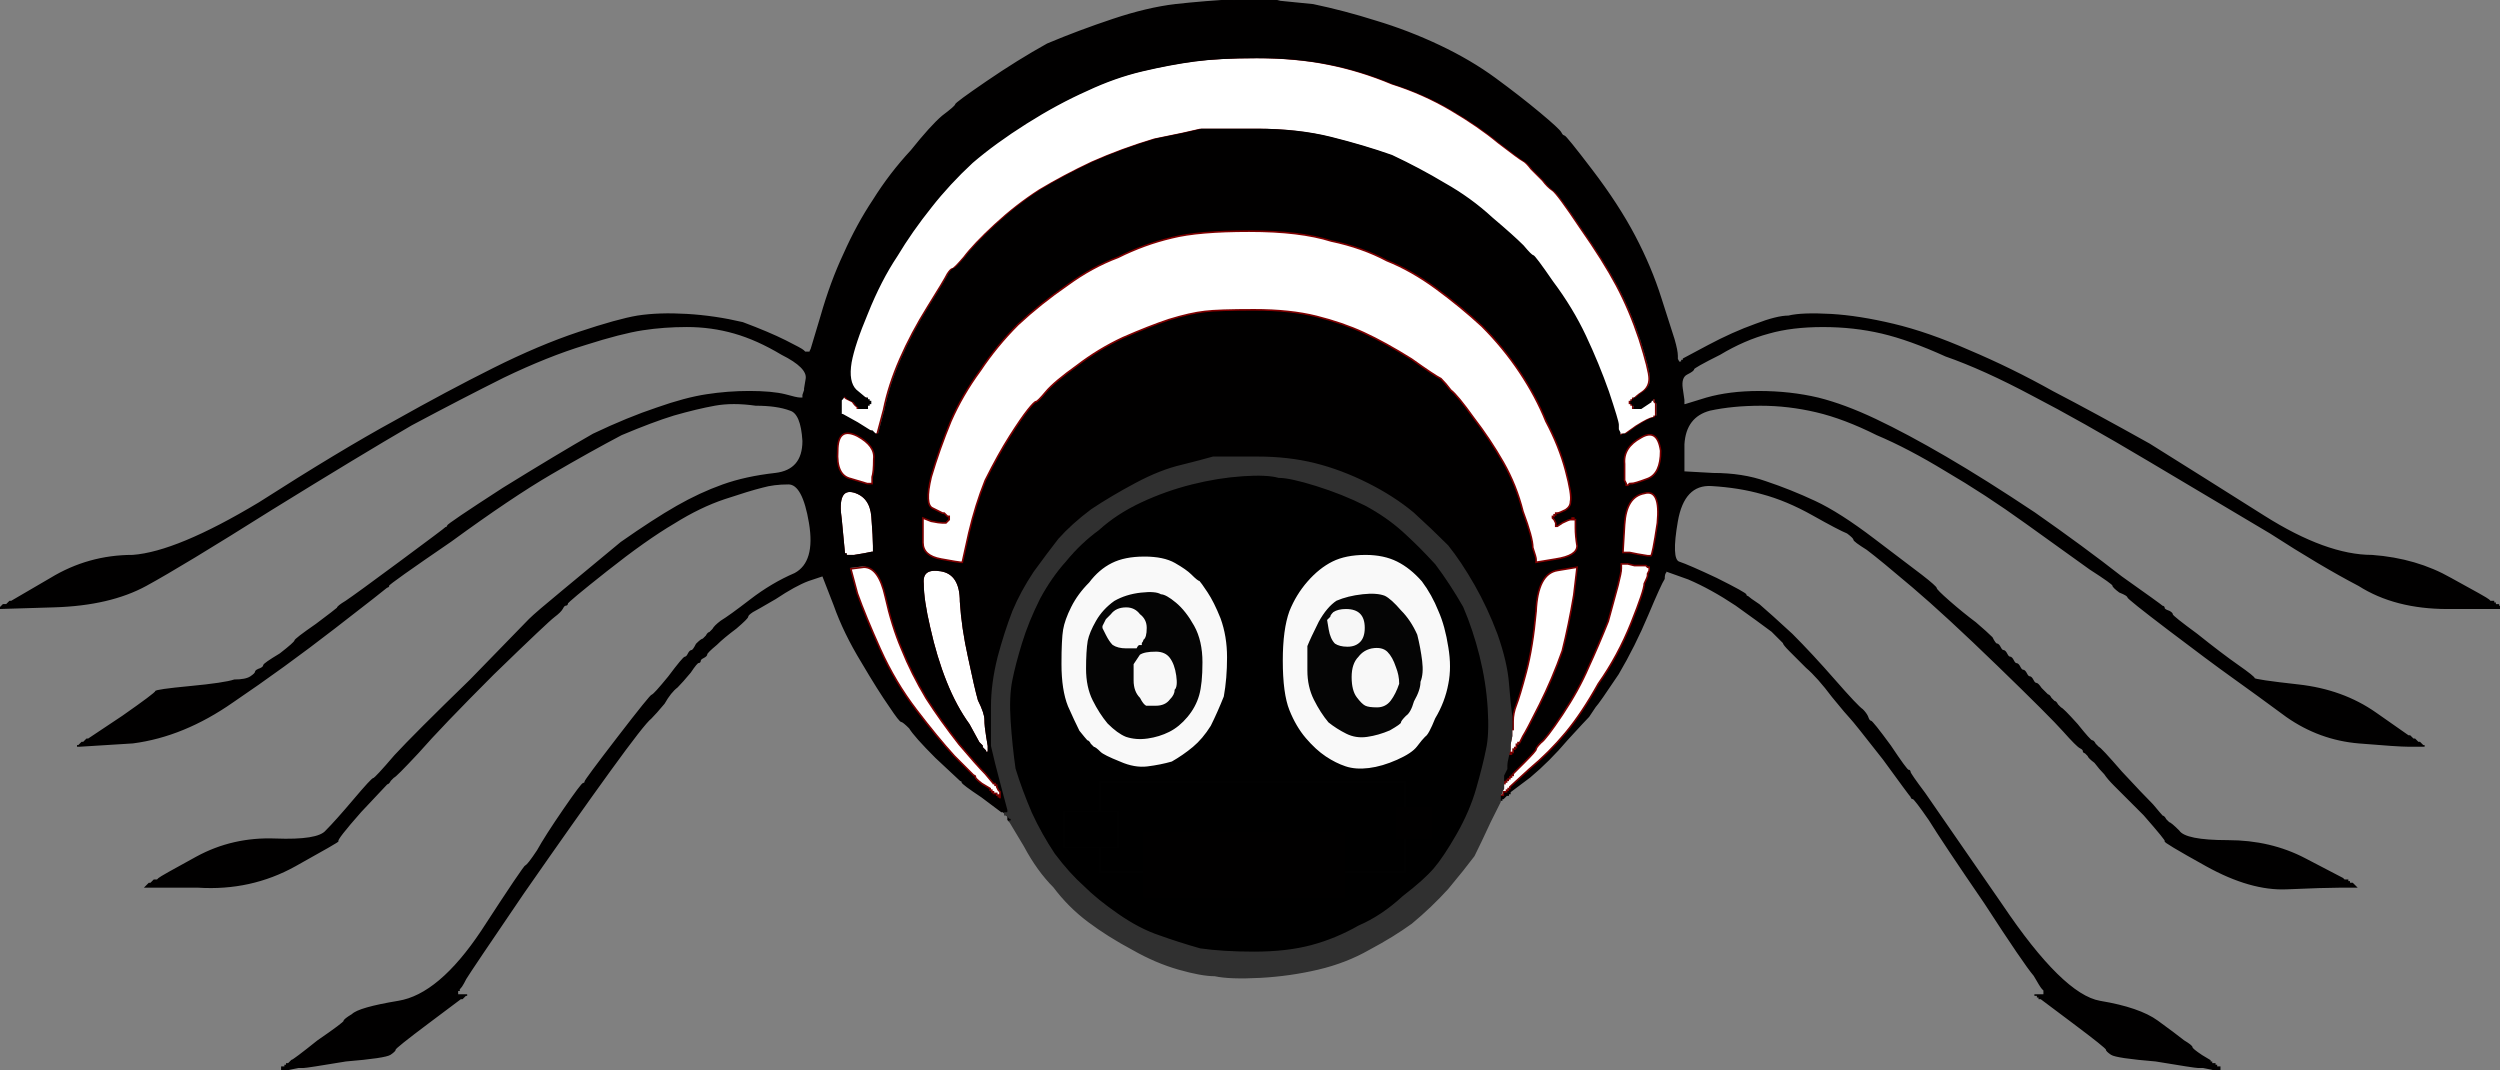 <?xml version="1.0" encoding="UTF-8"?>
<svg viewBox="0 0 1525 653" xmlns="http://www.w3.org/2000/svg">
 <rect x="0" y="0" width="1525" height="653" fill="#808080" stroke="none"/>
 <g fill-rule="evenodd">
  <path d="m705 397c4 0 7 1.333 9 4s3.333 6.333 4 11c0.667 4.667 0.333 7.667-1 9 0 2-1 4-3 6-2 2.667-5 4-9 4h-6c-1.333-0.667-2.667-2.333-4-5-2.667-2.667-4-6.333-4-11v-10l4-6c2-1.333 5.333-2 10-2z" fill="#f8f8f8" stroke="#f8f8f8"/>
  <path d="m698 339c8 0 14.333 1.333 19 4 4.667 2.667 8 5 10 7 2.667 2.667 4.333 4 5 4 0.667 0.667 2.333 3 5 7s5.333 9.333 8 16c2.667 7.333 4 15.333 4 24 0 8.667-0.667 16.667-2 24-2.667 6.667-5.333 12.667-8 18-3.333 5.333-7 9.667-11 13s-8.333 6.333-13 9c-4.667 1.333-9.667 2.333-15 3-5.333 0.667-11-0.333-17-3-6.667-2.667-10.667-4.667-12-6-2-2-3.333-3-4-3-0.667-0.667-1.333-1.333-2-2-0.667-1.333-1.333-2-2-2-0.667-0.667-2.333-2.667-5-6-2-4-4.333-9-7-15-2.667-6.667-4-15.333-4-26 0-10 0.333-17 1-21s2.333-8.667 5-14 6.333-10.333 11-15c4-5.333 8.667-9.333 14-12s12-4 20-4zm-2 23c6-0.667 10-0.333 12 1 2 0 5 1.667 9 5s7.667 8 11 14 5 13.333 5 22c0 8.667-0.667 15.333-2 20-1.333 4.667-3.667 9-7 13s-7 7-11 9-8.333 3.333-13 4c-4.667 0.667-9 0.333-13-1-3.333-1.333-7-4-11-8-3.333-4-6.333-8.667-9-14s-4-11.667-4-19c0-7.333 0.333-13 1-17 0.667-3.333 2.333-7.333 5-12s6.333-8.667 11-12c4.667-2.667 10-4.333 16-5z" fill="#f9f9f9" stroke="#f9f9f9"/>
  <g fill="#fff" stroke="#7b0000">
   <path d="m533 333v4h-1l-5 1-6 1h-5v-1h-1l-2-21c-2-13.333 0.667-19 8-17 6.667 2 10.333 7 11 15 0.667 8.667 1 14.667 1 18z"/>
   <path d="m602 449l1 6v5h-1v-1h-1v-1l-1-1-1-1v-1l-1-1-1-1-6-11c-5.333-7.333-10-16-14-26s-7.333-21-10-33c-2.667-11.333-4-20.333-4-27-0.667-6.667 3-9.333 11-8s12 7.667 12 19c0.667 10.667 2.333 22 5 34 2.667 12.667 4.667 21.333 6 26 2.667 5.333 4 9.333 4 12s0.333 6 1 10z"/>
  </g>
  <path d="m696 362c6-0.667 10-0.333 12 1 2 0 5 1.667 9 5s7.667 8 11 14 5 13.333 5 22c0 8.667-0.667 15.333-2 20-1.333 4.667-3.667 9-7 13s-7 7-11 9-8.333 3.333-13 4c-4.667 0.667-9 0.333-13-1-3.333-1.333-7-4-11-8-3.333-4-6.333-8.667-9-14s-4-11.667-4-19c0-7.333 0.333-13 1-17 0.667-3.333 2.333-7.333 5-12s6.333-8.667 11-12c4.667-2.667 10-4.333 16-5zm0 30v1h-1c-0.667 0-1.333 0.667-2 2h-6c-3.333 0-6-0.667-8-2-1.333-1.333-2.667-3.333-4-6l-2-4v-1l1-2 1-2 3-3c2-2.667 5-4 9-4 3.333 0 6 1.333 8 4 2.667 2 4 4.667 4 8 0 4-0.667 6.333-2 7 0 0.667-0.333 1.333-1 2zm9 5c4 0 7 1.333 9 4s3.333 6.333 4 11c0.667 4.667 0.333 7.667-1 9 0 2-1 4-3 6-2 2.667-5 4-9 4h-6c-1.333-0.667-2.667-2.333-4-5-2.667-2.667-4-6.333-4-11v-10l4-6c2-1.333 5.333-2 10-2z" fill="#040404" stroke="#040404"/>
  <path d="m810 384l-1-6 1-1 1-1c0-0.667 0.667-1.667 2-3 2-1.333 4.667-2 8-2 4 0 7 1 9 3s3 5 3 9-1 7-3 9-4.667 3-8 3-6-0.667-8-2c-2-2-3.333-5-4-9z" fill="#f7f7f7" stroke="#f7f7f7"/>
  <path d="m998 242l-1 1h-1v1h-1v1h-1v1h1v1h1v2h4l3-2 3-2v-1h1v-1h2v2l1 1v8h-1v1h-1c-1.333 0-4.667 1.667-10 5l-7 5h-2l-1 1h-1v-2l-1-2v-3c0-1.333-2-8-6-20-4-11.333-8.667-22.667-14-34s-12-22.333-20-33c-7.333-10.667-11.333-16-12-16-0.667 0-2.667-2-6-6-4-4-10.333-9.667-19-17-8.667-8-18.333-15-29-21-10-6-20.667-11.667-32-17-11.333-4-23.667-7.667-37-11s-28.333-5-45-5h-34c-5.333 1.333-14.667 3.333-28 6-13.333 4-26 8.667-38 14-11.333 5.333-22 11-32 17-9.333 6-18.333 13-27 21-8.667 8-15 14.667-19 20-4 4.667-6.333 7-7 7-0.667 0-1.667 1-3 3-1.333 2.667-5.333 9.333-12 20s-12.333 21.333-17 32c-4.667 10.667-8 21-10 31l-4 15h-2l-1-1-1-1h-1l-8-5-9-5h-1v-9l1-1 1-2 1 1 1 1 4 2c1.333 2 2.333 3 3 3v1h5v-2h1v-1h1v-1h-1v-1h-1v-1h-1l-6-5c-3.333-3.333-4.333-9-3-17 1.333-7.333 4.667-17.333 10-30 5.333-13.333 11.333-25 18-35 6-10 13-20 21-30 7.333-9.333 15.667-18.333 25-27 9.333-8 20.333-16 33-24s25-14.667 37-20c11.333-5.333 22.667-9.333 34-12s22-4.667 32-6 22.667-2 38-2c16 0 30.667 1.333 44 4s26.333 6.667 39 12c12.667 4 24.667 9.333 36 16s21 13.333 29 20c8.667 6.667 13.667 10.333 15 11 1.333 0.667 3 2.333 5 5l7 7c2 2.667 4 4.667 6 6s7.667 9 17 23c9.333 13.333 16.667 25 22 35 5.333 10 10 21 14 33 4 12.667 6 20.667 6 24 0 3.333-1.333 6-4 8-2 1.333-3.333 2.333-4 3z" fill="#fff" stroke="#7d0000"/>
  <path d="m758 290c10-0.667 17.333-0.333 22 1 4.667 0 12.333 1.667 23 5s20.667 7.333 30 12c8.667 4.667 16.333 10 23 16 6.667 6 13.333 12.667 20 20 6 8 11.667 16.667 17 26 4 9.333 7.333 19.333 10 30s4.333 21.333 5 32c0.667 10.667 0.333 19-1 25-1.333 6.667-3.333 14.667-6 24-2.667 9.333-6.667 18.667-12 28-5.333 9.333-10 16.333-14 21-4 4.667-10.333 10.333-19 17-8.667 8-17.667 14-27 18-9.333 5.333-19 9.333-29 12s-21.667 4-35 4c-12.667 0-23.667-0.667-33-2-9.333-2.667-17.667-5.333-25-8-8-2.667-16.333-7-25-13-8.667-6-15.667-11.667-21-17-6-5.333-12-12-18-20-5.333-8-10-16.333-14-25-4-9.333-7.333-18.333-10-27-1.333-9.333-2.333-19-3-29-0.667-10-0.333-18.333 1-25 1.333-6.667 3.333-14.333 6-23 2.667-8.667 6.333-17.667 11-27 4.667-8.667 10-16.333 16-23 6-7.333 12.667-13.667 20-19 7.333-6.667 16-12.333 26-17 10-4.667 20.333-8.333 31-11s21-4.333 31-5zm-60 49c8 0 14.333 1.333 19 4 4.667 2.667 8 5 10 7 2.667 2.667 4.333 4 5 4 0.667 0.667 2.333 3 5 7s5.333 9.333 8 16c2.667 7.333 4 15.333 4 24 0 8.667-0.667 16.667-2 24-2.667 6.667-5.333 12.667-8 18-3.333 5.333-7 9.667-11 13s-8.333 6.333-13 9c-4.667 1.333-9.667 2.333-15 3-5.333 0.667-11-0.333-17-3-6.667-2.667-10.667-4.667-12-6-2-2-3.333-3-4-3-0.667-0.667-1.333-1.333-2-2-0.667-1.333-1.333-2-2-2-0.667-0.667-2.333-2.667-5-6-2-4-4.333-9-7-15-2.667-6.667-4-15.333-4-26 0-10 0.333-17 1-21s2.333-8.667 5-14 6.333-10.333 11-15c4-5.333 8.667-9.333 14-12s12-4 20-4zm135 0c7.333 0 13.667 1.333 19 4 5.333 2.667 10.333 6.667 15 12 4 5.333 7.333 11.333 10 18 2.667 6 4.667 13.333 6 22 1.333 8 1.333 15.333 0 22-1.333 7.333-4 14.333-8 21-2.667 6.667-4.667 10.333-6 11-1.333 1.333-3 3.333-5 6s-6 5.333-12 8-11.667 4.333-17 5c-5.333 0.667-10 0.333-14-1s-8-3.333-12-6-8-6.333-12-11-7.333-10.333-10-17c-2.667-6.667-4-16.667-4-30 0-12.667 1.333-22.667 4-30 2.667-6.667 6.333-12.667 11-18 4.667-5.333 9.667-9.333 15-12s12-4 20-4zm13 149l-1-1v-2l-1-2-1-1v-2h2v2l1 1 1 2v2l4 5c1.333 3.333 3 5 5 5 1.333 0 2.333 0.667 3 2 0.667 2 1.333 3 2 3 0.667 0.667 1 1 1 1h1l2 1 1 1h3l1 1 1 1h-4l-2-1-1-1h-1c-1.333 0-2.667-0.333-4-1s-5.667 2.333-13 9-15 12-23 16c-7.333 5.333-15.333 9-24 11-9.333 2-21.333 3-36 3-14 0-25.333-1-34-3-9.333-2-17-5-23-9-6-2.667-14-8.333-24-17s-16.333-12.333-19-11l-5 2-1 1-2 1h-3v1h-1v-2h1l1-1h3l1-1 1-1 5-2c2.667-2 5-4 7-6s3.667-5 5-9 2.333-5.667 3-5c0.667 0-0.333 2.667-3 8-1.333 4.667 2 10.667 10 18 8.667 6.667 16.667 12 24 16 6.667 4 14 7.333 22 10 8 1.333 18.667 2 32 2 14 0 24.667-0.667 32-2 8-2.667 15.333-5.667 22-9 6.667-3.333 14-8.333 22-15s11.333-11.667 10-15c-1.333-3.333-2.333-5.333-3-6z" stroke="#010101"/>
  <path d="m754 0h23l4 1 20 2c12.667 2.667 25.333 6 38 10 13.333 4 26.333 9 39 15s24 12.667 34 20c10 7.333 19 14.333 27 21 8 6.667 12.333 10.667 13 12 0.667 1.333 1.333 2 2 2 0.667 0 6.333 7 17 21s19.333 27.333 26 40c6.667 12.667 12 25.333 16 38s6.667 21 8 25c1.333 4.667 2 8 2 10v2l1 2 1 1v-1h1v-1h1v-1l15-8c10-5.333 19.667-9.667 29-13 8.667-3.333 15.333-5 20-5 5.333-1.333 14-1.667 26-1 11.333 0.667 24 2.667 38 6s29.333 8.667 46 16c17.333 7.333 34.333 15.667 51 25 16.667 8.667 36.333 19.333 59 32 21.333 13.333 44.667 28 70 44s47.333 24 66 24c18 1.333 34 6 48 14 14.667 8 22.333 12.333 23 13l1 1h2v1h1v1h2v1h1v1h-32c-21.333 0-39.333-4.667-54-14-15.333-8-33.333-18.667-54-32-21.333-12.667-46-27.333-74-44s-51.667-30-71-40c-20-10.667-37.667-18.667-53-24-14.667-6.667-27.667-11.333-39-14-11.333-2.667-23.333-4-36-4s-23.667 1.333-33 4c-10 2.667-20 7-30 13-10.667 5.333-16 8.333-16 9 0 0.667-1.333 1.667-4 3s-3.667 4.333-3 9l1 7v3h1l13-4c9.333-2.667 20-4 32-4 12.667 0 24.667 1.333 36 4 10.667 2.667 22.333 7 35 13s27 13.667 43 23c16 9.333 34 20.667 54 34 20 14 37.667 27 53 39 16 11.333 24.333 17.333 25 18 0.667 0 1 0.333 1 1s1 1.333 3 2c1.333 0.667 2 1.333 2 2 0 0.667 5 4.667 15 12 10 8 18.333 14.333 25 19 6.667 4.667 10 7.333 10 8 0 0.667 9 2 27 4s33.667 7.667 47 17 20 14 20 14h1l1 1 1 1h1l1 1 1 1h1l1 1 1 1h1-10c-4 0-14-0.667-30-2s-30.667-6.667-44-16c-12.667-9.333-23.667-17.333-33-24-9.333-6.667-22.333-16.333-39-29s-25-19.333-25-20c0-0.667-1.667-1.667-5-3-2.667-2-4-3.333-4-4 0-0.667-4.667-4-14-10-9.333-6.667-22.333-16-39-28s-33-22.667-49-32c-15.333-9.333-29.333-16.667-42-22-13.333-6.667-25.667-11.333-37-14-11.333-2.667-22.667-4-34-4s-21.667 1-31 3c-10 2.667-15.333 9.667-16 21v17l18 1c12 0 22.667 1.667 32 5 10 3.333 20 7.333 30 12s22 12.333 36 23 23.667 18 29 22c6 4.667 9 7.333 9 8 0 0.667 2.667 3.333 8 8s10.667 9 16 13c4.667 4 8 7 10 9 1.333 2.667 2.333 4 3 4 0.667 0 1.333 0.667 2 2 0.667 1.333 1.333 2 2 2 0.667 0 1.333 0.667 2 2 0.667 1.333 1.333 2 2 2 0.667 0 1.333 0.667 2 2 0.667 1.333 1.333 2 2 2 0.667 0 1.333 0.667 2 2 0.667 1.333 1.333 2 2 2 0.667 0 1.333 0.667 2 2 0.667 1.333 1.333 2 2 2 0.667 0 1.333 0.667 2 2 0.667 1.333 1.333 2 2 2 0.667 0 1.667 1 3 3 2 2 3.333 3.333 4 4 0.667 0 1.333 0.667 2 2 0.667 0.667 1.333 1.333 2 2 0.667 0 1.333 0.667 2 2 0.667 0.667 1.333 1.333 2 2 0.667 0 4 3.333 10 10 5.333 6.667 8.333 10 9 10 0.667 0 1.333 0.667 2 2 0.667 0.667 1.333 1.333 2 2 0.667 0 5.333 5 14 15 8.667 9.333 15 16 19 20 3.333 4 5.333 6.333 6 7 0.667 0 1.333 0.667 2 2 0.667 0.667 1.333 1.333 2 2 0.667 0 2.667 1.667 6 5 2.667 4 12.667 6 30 6s33 3.667 47 11 21.667 11.333 23 12l1 1h2v1h1v1h2l1 1 1 1h-10c-6 0-16.667 0.333-32 1-14.667 0.667-31-4-49-14s-26.333-15-25-15c0.667 0-3.667-5.333-13-16l-18-18c-2.667-2.667-4.667-5-6-7-2-2-4-4.333-6-7-2.667-2-4-3.333-4-4-0.667-0.667-1.333-1.333-2-2-0.667 0-1-0.333-1-1s-0.667-1.333-2-2c-1.333-0.667-4.667-4-10-10s-18.667-19.333-40-40-38.667-36.667-52-48-22.667-19-28-23c-5.333-3.333-8-5.333-8-6 0-0.667-1.333-2-4-4-3.333-1.333-10.333-5-21-11s-21-10.333-31-13c-9.333-2.667-19.667-4.333-31-5-11.333-0.667-18.333 6.667-21 22-2.667 15.333-2.333 23.667 1 25 4 1.333 11.667 4.667 23 10 12 6 18 9.333 18 10 0 0.667 0.333 1 1 1 0.667 0.667 3 2.333 7 5 4.667 4 11.333 10 20 18 8 8 16.667 17.333 26 28 9.333 10.667 15 16.667 17 18 1.333 1.333 2.333 2.667 3 4 0.667 2 1.333 3 2 3 0.667 0 4.667 5 12 15 6.667 10 10.333 15 11 15 0.667 0 1 0.333 1 1s3 5 9 13c6 8.667 21.667 31.333 47 68 24.667 36.667 44.667 56.333 60 59 16 2.667 27.667 6.667 35 12 7.333 5.333 12.667 9.333 16 12 3.333 2 5 3.333 5 4 0 0.667 2 2.333 6 5l5 3v1h1v1h2v1h1v1h2v2h-1l-4-1-5-1h-3c-1.333 0-10-1.333-26-4-16-1.333-25-2.667-27-4s-3-2.333-3-3c0-0.667-6.667-6-20-16l-20-15h-1v-1h-1v-1h-2 7v-1h-1v-2l-1-1c-0.667-0.667-2.333-3.333-5-8-4-4.667-14-19.333-30-44-17.333-25.333-28.667-42.333-34-51-6-8.667-9.333-13-10-13-0.667 0-1-0.333-1-1-0.667-0.667-6.333-8.333-17-23-12-15.333-18.667-23.667-20-25-1.333-1.333-5-5.667-11-13-6-8-11.333-14-16-18-4.667-4.667-8-8-10-10-2.667-2.667-4-4.333-4-5-0.667-0.667-3-3-7-7-5.333-4-12.667-9.333-22-16-10-6.667-19.667-12-29-16l-14-5v1c-0.667 0.667-1 2-1 4-1.333 2-4.667 9.333-10 22s-11.333 24.667-18 36c-8 12-12.667 18.667-14 20l-4 6c-1.333 1.333-5.667 6-13 14-7.333 8.667-15 16.333-23 23l-12 9v1h-1v1h-1l-1 1-1 1h-1v1h-1v-3h1v-1h1v-1h2v-1h1v-1h1v-1l12-11c8-6.667 15.333-14 22-22 6.667-8 13.333-18 20-30 8-11.333 14.667-23.667 20-37 5.333-13.333 8-21.333 8-24 1.333-2.667 2-4.333 2-5v-1l1-2v-2h-1l-1-1h-7l-4-1h-4v3c0 1.333-0.667 4.667-2 10-1.333 4.667-3.333 12-6 22-4 10-8 19.333-12 28-4 9.333-9.333 19-16 29s-11 15.667-13 17c-2 2-3 3.333-3 4 0 0.667-2.333 3.333-7 8l-7 7v1h-1v1h-1v1h-1v1h-1v1h-1v1h-1v-5l1-2 1-2v-2c0-1.333 0.333-3.333 1-6l1-4v3h1v-1h1v-2h1v-1h1v-2h1v-1h1s0.667-1.333 2-4c1.333-2 4.667-8.333 10-19s10-21.667 14-33c2.667-10.667 5-22 7-34l2-17-12 2c-8 1.333-12.333 9.667-13 25-1.333 14.667-3.333 27-6 37s-4.667 16.667-6 20c-1.333 3.333-2 6.667-2 10v5h-1v-8c-0.667-4.667-1.333-11.333-2-20-0.667-8.667-3-18.667-7-30-4-10.667-8.667-20.667-14-30-5.333-9.333-10.667-17.333-16-24-6.667-6.667-13.667-13.333-21-20-8-6.667-17.333-12.667-28-18-10.667-5.333-21.333-9.333-32-12s-22.333-4-35-4h-27c-4.667 1.333-11 3-19 5-8.667 2-18 5.667-28 11s-19 10.667-27 16c-8 6-14.667 12-20 18-4.667 6-9.667 12.667-15 20-5.333 8-9.667 16-13 24-3.333 8.667-6.333 18-9 28-2.667 10.667-4 20.667-4 30v24c1.333 6 3.333 14 6 24l4 15v2l1 1 1 2v2h-1l-1-1v-2l-1-1-1-1-1-1h-1l-12-9c-8-5.333-12-8.333-12-9 0-0.667-0.333-1-1-1-0.667-0.667-5.667-5.333-15-14-8.667-8.667-14-14.667-16-18-2.667-2.667-4.333-4-5-4-0.667 0-3-3-7-9-4.667-6.667-10.333-15.667-17-27-7.333-12-13-23.667-17-35l-7-18-9 3c-5.333 2-12 5.667-20 11-8 4.667-12.667 7.333-14 8-2 1.333-3 2.333-3 3 0 0.667-2.333 3-7 7-5.333 4-9.333 7.333-12 10-4 3.333-6 5.333-6 6 0 0.667-0.667 1.333-2 2-1.333 0.667-2 1.333-2 2 0 0.667-0.333 1-1 1s-2.333 2-5 6c-3.333 4-6 7-8 9-2.667 2-5.333 5.333-8 10-3.333 4-6 7-8 9-2.667 2-11 12.667-25 32s-31.667 44.333-53 75c-21.333 31.333-33 48.667-35 52-2 4-3.333 6-4 6v1h-1v2h-1v1h7-1l-1 1-1 1h-1l-20 15c-13.333 10-20 15.333-20 16 0 0.667-1 1.667-3 3s-11 2.667-27 4c-16 2.667-24.667 4-26 4h-3l-5 1-4 1h-1v-2h2v-1h1v-1h1l1-1 1-1c0.667 0 6-4 16-12 10.667-7.333 16-11.333 16-12 0-0.667 1.667-2 5-4 2.667-2.667 12-5.333 28-8 16.667-2.667 33.667-17 51-43 17.333-26.667 26.333-40 27-40 0.667 0 3-3 7-9 3.333-6 8.667-14.333 16-25s11.333-16 12-16c0.667 0 1-0.333 1-1s6.667-9.667 20-27 20.333-26 21-26c0.667 0 4-3.667 10-11 6-8 9.333-12 10-12 0.667 0 1.333-0.667 2-2 0.667-1.333 1.333-2 2-2 0.667 0 1.667-1.333 3-4 2-2 3.333-3 4-3l2-2c0.667-1.333 1.333-2 2-2l2-2c0.667-1.333 2.333-3 5-5 3.333-2 9.333-6.333 18-13s17.667-12 27-16c8.667-4.667 11.667-15 9-31-2.667-16-7-24-13-24s-11.333 0.667-16 2c-5.333 1.333-13 3.667-23 7s-20.333 8.333-31 15c-11.333 6.667-25 16.333-41 29s-24 19.333-24 20c0 0.667-0.333 1-1 1s-1.333 0.667-2 2c-0.667 1.333-2.333 3-5 5s-15 13.667-37 35c-21.333 21.333-36.667 37.333-46 48-9.333 10-14.333 15-15 15-0.667 0.667-1.333 1.333-2 2-0.667 1.333-1.333 2-2 2-0.667 0.667-6 6.333-16 17-10 11.333-14.667 17.333-14 18 0.667 0-8 5-26 15s-37.667 14.333-59 13h-32l1-1 1-1h1l1-1 1-1h2l1-1c0.667-0.667 8.333-5 23-13s30.667-11.667 48-11c17.333 0.667 27.667-1 31-5 4-4 9.667-10.333 17-19 7.333-8.667 11.333-13 12-13 0.667 0 5-4.667 13-14 8-8.667 23.333-24 46-46 22-22.667 34-35 36-37 2.667-2.667 9.667-8.667 21-18s23-19 35-29c13.333-9.333 24.667-16.667 34-22 9.333-5.333 18.667-9.667 28-13 9.333-3.333 20-5.667 32-7 11.333-1.333 17-8 17-20-0.667-11.333-3.333-17.667-8-19-5.333-2-12.333-3-21-3-9.333-1.333-17.667-1.333-25 0-7.333 1.333-15.667 3.333-25 6-8.667 2.667-19.333 6.667-32 12-12.667 6.667-27 14.667-43 24-16 9.333-36.333 23-61 41-25.333 17.333-38 26.333-38 27 0 0.667-0.333 1-1 1-0.667 0.667-11.333 9-32 25s-41.333 31-62 45c-20 14-40.333 22.333-61 25l-32 2h-2 1l1-1 1-1h1l1-1 1-1h1l21-14c13.333-9.333 20-14.333 20-15 0-0.667 7-1.667 21-3s23-2.667 27-4c4.667 0 8-0.667 10-2s3-2.333 3-3c0-0.667 1-1.333 3-2 1.333-0.667 2-1.333 2-2 0-0.667 3.333-3 10-7 6-4.667 9-7.333 9-8 0-0.667 4.333-4 13-10 8-6 12.333-9.333 13-10 0-0.667 1.667-2 5-4 4-2.667 15-10.667 33-24s27.333-20.333 28-21c0.667 0 1-0.333 1-1s11.333-8.333 34-23c22.667-14 41-25 55-33 14-6.667 27-12 39-16 11.333-4 21.333-6.667 30-8 8.667-1.333 17.333-2 26-2 9.333 0 16.667 0.667 22 2 4.667 1.333 7.667 2 9 2h2v-2l1-3v-1l1-6c0.667-4.667-4.333-9.667-15-15-10-6-19.667-10.333-29-13-9.333-2.667-19-4-29-4-9.333 0-18.333 0.667-27 2-8.667 1.333-20.333 4.333-35 9-15.333 4.667-32 11.333-50 20-17.333 8.667-36 18.333-56 29-20.667 12-49.333 29.333-86 52-36 22.667-61.333 38-76 46s-33.333 12.333-56 13l-33 1 1-1 1-1h2l1-1 1-1h1l24-14c15.333-9.333 32-14 50-14 18-1.333 43.667-12 77-32 33.333-21.333 61-38 83-50 21.333-12 41.333-22.667 60-32 18.667-9.333 36-16.667 52-22 16-5.333 28-8.667 36-10 8.667-1.333 18.667-1.667 30-1 11.333 0.667 22.667 2.333 34 5 10.667 4 19.333 7.667 26 11 6.667 3.333 10.333 5.333 11 6l1 1h2v1l1-1 1-2 6-20c4-14 8.667-26.667 14-38 5.333-12 11.333-23 18-33 6.667-10.667 14.333-20.667 23-30 8-10 14.333-17 19-21 5.333-4 8-6.333 8-7 0-0.667 6.333-5.333 19-14s25-16.333 37-23c12.667-5.333 26-10.333 40-15 14-4.667 26.667-7.667 38-9 12-1.333 24.333-2.333 37-3zm245 242l-1 1h-1v1h-1v1h-1v1h1v1h1v2h4l3-2 3-2v-1h1v-1h2v2l1 1v8h-1v1h-1c-1.333 0-4.667 1.667-10 5l-7 5h-2l-1 1h-1v-2l-1-2v-3c0-1.333-2-8-6-20-4-11.333-8.667-22.667-14-34s-12-22.333-20-33c-7.333-10.667-11.333-16-12-16-0.667 0-2.667-2-6-6-4-4-10.333-9.667-19-17-8.667-8-18.333-15-29-21-10-6-20.667-11.667-32-17-11.333-4-23.667-7.667-37-11s-28.333-5-45-5h-34c-5.333 1.333-14.667 3.333-28 6-13.333 4-26 8.667-38 14-11.333 5.333-22 11-32 17-9.333 6-18.333 13-27 21-8.667 8-15 14.667-19 20-4 4.667-6.333 7-7 7-0.667 0-1.667 1-3 3-1.333 2.667-5.333 9.333-12 20s-12.333 21.333-17 32c-4.667 10.667-8 21-10 31l-4 15h-2l-1-1-1-1h-1l-8-5-9-5h-1v-9l1-1 1-2 1 1 1 1 4 2c1.333 2 2.333 3 3 3v1h5v-2h1v-1h1v-1h-1v-1h-1v-1h-1l-6-5c-3.333-3.333-4.333-9-3-17 1.333-7.333 4.667-17.333 10-30 5.333-13.333 11.333-25 18-35 6-10 13-20 21-30 7.333-9.333 15.667-18.333 25-27 9.333-8 20.333-16 33-24s25-14.667 37-20c11.333-5.333 22.667-9.333 34-12s22-4.667 32-6 22.667-2 38-2c16 0 30.667 1.333 44 4s26.333 6.667 39 12c12.667 4 24.667 9.333 36 16s21 13.333 29 20c8.667 6.667 13.667 10.333 15 11 1.333 0.667 3 2.333 5 5l7 7c2 2.667 4 4.667 6 6s7.667 9 17 23c9.333 13.333 16.667 25 22 35 5.333 10 10 21 14 33 4 12.667 6 20.667 6 24 0 3.333-1.333 6-4 8-2 1.333-3.333 2.333-4 3zm-49 71h-1v1h-1v1h-1v1l1 1 1 2v2h1l3-2c2.667-1.333 4.333-2 5-2h1v-1h1v1h1v5c0 3.333 0.333 7 1 11 0 4-4.333 6.667-13 8l-12 2v-2c0-0.667-0.667-3-2-7 0-4-2-11.333-6-22-2.667-10.667-6.667-20.667-12-30-5.333-9.333-11.333-18.333-18-27-6.667-9.333-11.333-15-14-17-2-2.667-4-5-6-7-2.667-1.333-8.667-5.333-18-12-10.667-6.667-20.333-12-29-16-8.667-4-18.333-7.333-29-10s-23.333-4-38-4-24.667 0.333-30 1c-6 0.667-13.333 2.333-22 5-8 2.667-17.333 6.333-28 11-10 4.667-19.333 10.333-28 17-9.333 6.667-15.667 12-19 16-3.333 4-5.333 6-6 6-0.667 0-2.333 1.667-5 5s-6.333 8.667-11 16-9.667 16.333-15 27c-4 10-7.333 20.667-10 32l-4 18h-1c-0.667 0-4.667-0.667-12-2s-11-4.667-11-10v-15l5 2c3.333 0.667 5.667 1 7 1h2l1-1 1-1v-2h-1l-1-1-1-1h-1l-6-3c-3.333-1.333-3.667-7.667-1-19 3.333-11.333 7.333-22.667 12-34 4.667-10.667 10.667-21 18-31 6.667-10 14.333-19.333 23-28 9.333-8.667 19.333-16.667 30-24 10-7.333 20.333-13 31-17 10.667-5.333 21.667-9.333 33-12 10.667-2.667 26.333-4 47-4s37.333 2 50 6c12.667 2.667 24 6.667 34 12 10 4 20 9.667 30 17s19.333 15 28 23c8.667 8.667 16.333 18 23 28 6.667 10 12 20 16 30 5.333 10 9.333 20 12 30s3.667 16.333 3 19c0 2-1 3.667-3 5-2.667 1.333-4.333 2-5 2zm-418-22v4h-3l-10-3c-6-1.333-8.667-7-8-17 0-10 4-13 12-9 7.333 4 10.667 8.667 10 14 0 5.333-0.333 9-1 11zm463 4h-1l-1 1h-1v-1l-1-2v-10c-0.667-6.667 2.667-12 10-16 6.667-4 10.667-1.333 12 8 0 9.333-2.667 15-8 17s-8.667 3-10 3zm-462 38v4h-1l-5 1-6 1h-5v-1h-1l-2-21c-2-13.333 0.667-19 8-17 6.667 2 10.333 7 11 15 0.667 8.667 1 14.667 1 18zm474 6h-2l-6-1-5-1h-4l1-17c0.667-11.333 4.667-17.667 12-19 6.667-2 9.333 4 8 18-2 13.333-3.333 20-4 20zm-402 138h1v1h1v1l1 2 1 1v4-1h-1v-1h-1v-1h-2v-1h-1v-1h-1v-1l-5-3c-2.667-2-4-3.333-4-4 0-0.667-0.333-1-1-1-0.667-0.667-4.667-4.667-12-12-6.667-7.333-14.333-16.667-23-28-8.667-11.333-16-23.667-22-37s-10.667-24.667-14-34l-4-15 8-1c6 0 10.333 6 13 18 2.667 12 6 22.667 10 32 4 10 9 20 15 30 6 9.333 12.667 18.667 20 28 7.333 8.667 12.667 14.667 16 18l5 6zm-3-28l1 6v5h-1v-1h-1v-1l-1-1-1-1v-1l-1-1-1-1-6-11c-5.333-7.333-10-16-14-26s-7.333-21-10-33c-2.667-11.333-4-20.333-4-27-0.667-6.667 3-9.333 11-8s12 7.667 12 19c0.667 10.667 2.333 22 5 34 2.667 12.667 4.667 21.333 6 26 2.667 5.333 4 9.333 4 12s0.333 6 1 10z" fill="#010000" stroke="#010000"/>
  <g fill="#fff">
   <g stroke="#7a0000">
    <path d="m995 295h-1l-1 1h-1v-1l-1-2v-10c-0.667-6.667 2.667-12 10-16 6.667-4 10.667-1.333 12 8 0 9.333-2.667 15-8 17s-8.667 3-10 3z"/>
    <path d="m989 347v-3h4l4 1h7l1 1h1v2l-1 2v1c0 0.667-0.667 2.333-2 5 0 2.667-2.667 10.667-8 24s-12 25.667-20 37c-6.667 12-13.333 22-20 30-6.667 8-14 15.333-22 22l-12 11v1h-1v1h-1v1h-2v2h-2v-2l1-1 1-1v-3h1v-1h1v-1h1v-1h1v-1h1v-1h1v-1l7-7c4.667-4.667 7-7.333 7-8 0-0.667 1-2 3-4 2-1.333 6.333-7 13-17s12-19.667 16-29c4-8.667 8-18 12-28 2.667-10 4.667-17.333 6-22 1.333-5.333 2-8.667 2-10z"/>
   </g>
   <path d="m950 348l12-2-2 17c-2 12-4.333 23.333-7 34-4 11.333-8.667 22.333-14 33s-8.667 17-10 19c-1.333 2.667-2 4-2 4h-1v1h-1v2h-1v1h-1v2h-1v1h-1v-6l1-5v-4h1v-5c0-3.333 0.667-6.667 2-10s3.333-10 6-20 4.667-22.333 6-37c0.667-15.333 5-23.667 13-25z" stroke="#7c0000"/>
   <path d="m606 478h1v1h1v1l1 2 1 1v4-1h-1v-1h-1v-1h-2v-1h-1v-1h-1v-1l-5-3c-2.667-2-4-3.333-4-4 0-0.667-0.333-1-1-1-0.667-0.667-4.667-4.667-12-12-6.667-7.333-14.333-16.667-23-28-8.667-11.333-16-23.667-22-37s-10.667-24.667-14-34l-4-15 8-1c6 0 10.333 6 13 18 2.667 12 6 22.667 10 32 4 10 9 20 15 30 6 9.333 12.667 18.667 20 28 7.333 8.667 12.667 14.667 16 18l5 6z" stroke="#7a0000"/>
  </g>
  <path d="m922 437v12l-1 5v3l-1 4c-0.667 2.667-1 4.667-1 6v2l-1 2-1 2v8l-1 2v1h-1v5l-6 12c-4 8.667-7.333 15.667-10 21-4 5.333-9.333 12-16 20-6.667 7.333-14 14.333-22 21-7.333 5.333-16 10.667-26 16-9.333 5.333-19.667 9.333-31 12s-23 4.333-35 5c-12.667 0.667-22 0.333-28-1-5.333 0-12.667-1.333-22-4-9.333-2.667-18.667-6.667-28-12-10-5.333-19-11-27-17s-15-13-21-21c-6.667-6.667-12.667-15-18-25l-9-15h1v-2h-1s-0.333-0.333-1-1l-1-1h-1v-1h1c0.667 0 1-0.333 1-1v-1l-4-15c-2.667-10-4.667-18-6-24v-24c0-9.333 1.333-19.333 4-30 2.667-10 5.667-19.333 9-28 3.333-8 7.667-16 13-24 5.333-7.333 10.333-14 15-20 5.333-6 12-12 20-18 8-5.333 17-10.667 27-16 10-5.333 19.333-9 28-11 8-2 14.333-3.667 19-5h27c12.667 0 24.333 1.333 35 4s21.333 6.667 32 12 20 11.333 28 18c7.333 6.667 14.333 13.333 21 20 5.333 6.667 10.667 14.667 16 24 5.333 9.333 10 19.333 14 30 4 11.333 6.333 21.333 7 30 0.667 8.667 1.333 15.333 2 20zm-164-147c10-0.667 17.333-0.333 22 1 4.667 0 12.333 1.667 23 5s20.667 7.333 30 12c8.667 4.667 16.333 10 23 16 6.667 6 13.333 12.667 20 20 6 8 11.667 16.667 17 26 4 9.333 7.333 19.333 10 30s4.333 21.333 5 32c0.667 10.667 0.333 19-1 25-1.333 6.667-3.333 14.667-6 24-2.667 9.333-6.667 18.667-12 28-5.333 9.333-10 16.333-14 21-4 4.667-10.333 10.333-19 17-8.667 8-17.667 14-27 18-9.333 5.333-19 9.333-29 12s-21.667 4-35 4c-12.667 0-23.667-0.667-33-2-9.333-2.667-17.667-5.333-25-8-8-2.667-16.333-7-25-13-8.667-6-15.667-11.667-21-17-6-5.333-12-12-18-20-5.333-8-10-16.333-14-25-4-9.333-7.333-18.333-10-27-1.333-9.333-2.333-19-3-29-0.667-10-0.333-18.333 1-25 1.333-6.667 3.333-14.333 6-23 2.667-8.667 6.333-17.667 11-27 4.667-8.667 10-16.333 16-23 6-7.333 12.667-13.667 20-19 7.333-6.667 16-12.333 26-17 10-4.667 20.333-8.333 31-11s21-4.333 31-5z" fill="#303030" stroke="#303030"/>
  <g fill="#fff">
   <path d="m532 291v4h-3l-10-3c-6-1.333-8.667-7-8-17 0-10 4-13 12-9 7.333 4 10.667 8.667 10 14 0 5.333-0.333 9-1 11z" stroke="#7b0000"/>
   <path d="m950 313h-1v1h-1v1h-1v1l1 1 1 2v2h1l3-2c2.667-1.333 4.333-2 5-2h1v-1h1v1h1v5c0 3.333 0.333 7 1 11 0 4-4.333 6.667-13 8l-12 2v-2c0-0.667-0.667-3-2-7 0-4-2-11.333-6-22-2.667-10.667-6.667-20.667-12-30-5.333-9.333-11.333-18.333-18-27-6.667-9.333-11.333-15-14-17-2-2.667-4-5-6-7-2.667-1.333-8.667-5.333-18-12-10.667-6.667-20.333-12-29-16-8.667-4-18.333-7.333-29-10s-23.333-4-38-4-24.667 0.333-30 1c-6 0.667-13.333 2.333-22 5-8 2.667-17.333 6.333-28 11-10 4.667-19.333 10.333-28 17-9.333 6.667-15.667 12-19 16-3.333 4-5.333 6-6 6-0.667 0-2.333 1.667-5 5s-6.333 8.667-11 16-9.667 16.333-15 27c-4 10-7.333 20.667-10 32l-4 18h-1c-0.667 0-4.667-0.667-12-2s-11-4.667-11-10v-15l5 2c3.333 0.667 5.667 1 7 1h2l1-1 1-1v-2h-1l-1-1-1-1h-1l-6-3c-3.333-1.333-3.667-7.667-1-19 3.333-11.333 7.333-22.667 12-34 4.667-10.667 10.667-21 18-31 6.667-10 14.333-19.333 23-28 9.333-8.667 19.333-16.667 30-24 10-7.333 20.333-13 31-17 10.667-5.333 21.667-9.333 33-12 10.667-2.667 26.333-4 47-4s37.333 2 50 6c12.667 2.667 24 6.667 34 12 10 4 20 9.667 30 17s19.333 15 28 23c8.667 8.667 16.333 18 23 28 6.667 10 12 20 16 30 5.333 10 9.333 20 12 30s3.667 16.333 3 19c0 2-1 3.667-3 5-2.667 1.333-4.333 2-5 2z" stroke="#7e0000"/>
   <path d="m1007 339h-2l-6-1-5-1h-4l1-17c0.667-11.333 4.667-17.667 12-19 6.667-2 9.333 4 8 18-2 13.333-3.333 20-4 20z" stroke="#7b0000"/>
  </g>
  <path d="m831 362c6-0.667 10.667-0.333 14 1 2.667 1.333 6 4.333 10 9 4 4 7.333 9 10 15 1.333 5.333 2.333 10.667 3 16 0.667 5.333 0.333 9.667-1 13 0 3.333-1.333 7.333-4 12-1.333 4.667-3 7.667-5 9-2 2-3 3.333-3 4 0 0.667-2.333 2.333-7 5-4.667 2-9.333 3.333-14 4-4.667 0.667-9 0-13-2s-7.667-4.333-11-7c-3.333-4-6.333-8.667-9-14s-4-11.333-4-18v-15c1.333-3.333 3.667-8.333 7-15 3.333-6 7-10.333 11-13 4.667-2 10-3.333 16-4zm-21 22l-1-6 1-1 1-1c0-0.667 0.667-1.667 2-3 2-1.333 4.667-2 8-2 4 0 7 1 9 3s3 5 3 9-1 7-3 9-4.667 3-8 3-6-0.667-8-2c-2-2-3.333-5-4-9zm27 12c4-0.667 7 0 9 2s3.667 5 5 9c1.333 3.333 2 6.667 2 10-1.333 4-3 7.333-5 10s-4.667 4-8 4-5.667-0.333-7-1-3-2.333-5-5-3-6.667-3-12 1.333-9.333 4-12c2-2.667 4.667-4.333 8-5z" fill="#050505" stroke="#050505"/>
  <path d="m833 339c7.333 0 13.667 1.333 19 4 5.333 2.667 10.333 6.667 15 12 4 5.333 7.333 11.333 10 18 2.667 6 4.667 13.333 6 22 1.333 8 1.333 15.333 0 22-1.333 7.333-4 14.333-8 21-2.667 6.667-4.667 10.333-6 11-1.333 1.333-3 3.333-5 6s-6 5.333-12 8-11.667 4.333-17 5c-5.333 0.667-10 0.333-14-1s-8-3.333-12-6-8-6.333-12-11-7.333-10.333-10-17c-2.667-6.667-4-16.667-4-30 0-12.667 1.333-22.667 4-30 2.667-6.667 6.333-12.667 11-18 4.667-5.333 9.667-9.333 15-12s12-4 20-4zm-2 23c6-0.667 10.667-0.333 14 1 2.667 1.333 6 4.333 10 9 4 4 7.333 9 10 15 1.333 5.333 2.333 10.667 3 16 0.667 5.333 0.333 9.667-1 13 0 3.333-1.333 7.333-4 12-1.333 4.667-3 7.667-5 9-2 2-3 3.333-3 4 0 0.667-2.333 2.333-7 5-4.667 2-9.333 3.333-14 4-4.667 0.667-9 0-13-2s-7.667-4.333-11-7c-3.333-4-6.333-8.667-9-14s-4-11.333-4-18v-15c1.333-3.333 3.667-8.333 7-15 3.333-6 7-10.333 11-13 4.667-2 10-3.333 16-4z" fill="#f9f9f9" stroke="#f9f9f9"/>
  <g fill="#f8f8f8" stroke="#f8f8f8">
   <path d="m837 396c4-0.667 7 0 9 2s3.667 5 5 9c1.333 3.333 2 6.667 2 10-1.333 4-3 7.333-5 10s-4.667 4-8 4-5.667-0.333-7-1-3-2.333-5-5-3-6.667-3-12 1.333-9.333 4-12c2-2.667 4.667-4.333 8-5z"/>
   <path d="m696 392v1h-1c-0.667 0-1.333 0.667-2 2h-6c-3.333 0-6-0.667-8-2-1.333-1.333-2.667-3.333-4-6l-2-4v-1l1-2 1-2 3-3c2-2.667 5-4 9-4 3.333 0 6 1.333 8 4 2.667 2 4 4.667 4 8 0 4-0.667 6.333-2 7 0 0.667-0.333 1.333-1 2z"/>
  </g>
 </g>
 <path d="m732 538h1-1" fill="none" stroke="#2e2e2e"/>
 <g stroke="#010101">
  <rect x="671" y="477" width="186" height="55"/>
  <rect x="649" y="495" width="33" height="22"/>
 </g>
 <g fill="#010000" stroke="#010000">
  <rect x="698" y="508" width="122" height="39"/>
  <rect x="940" y="541" width="0" height="1"/>
  <rect x="852" y="493" width="21" height="18"/>
 </g>
</svg>